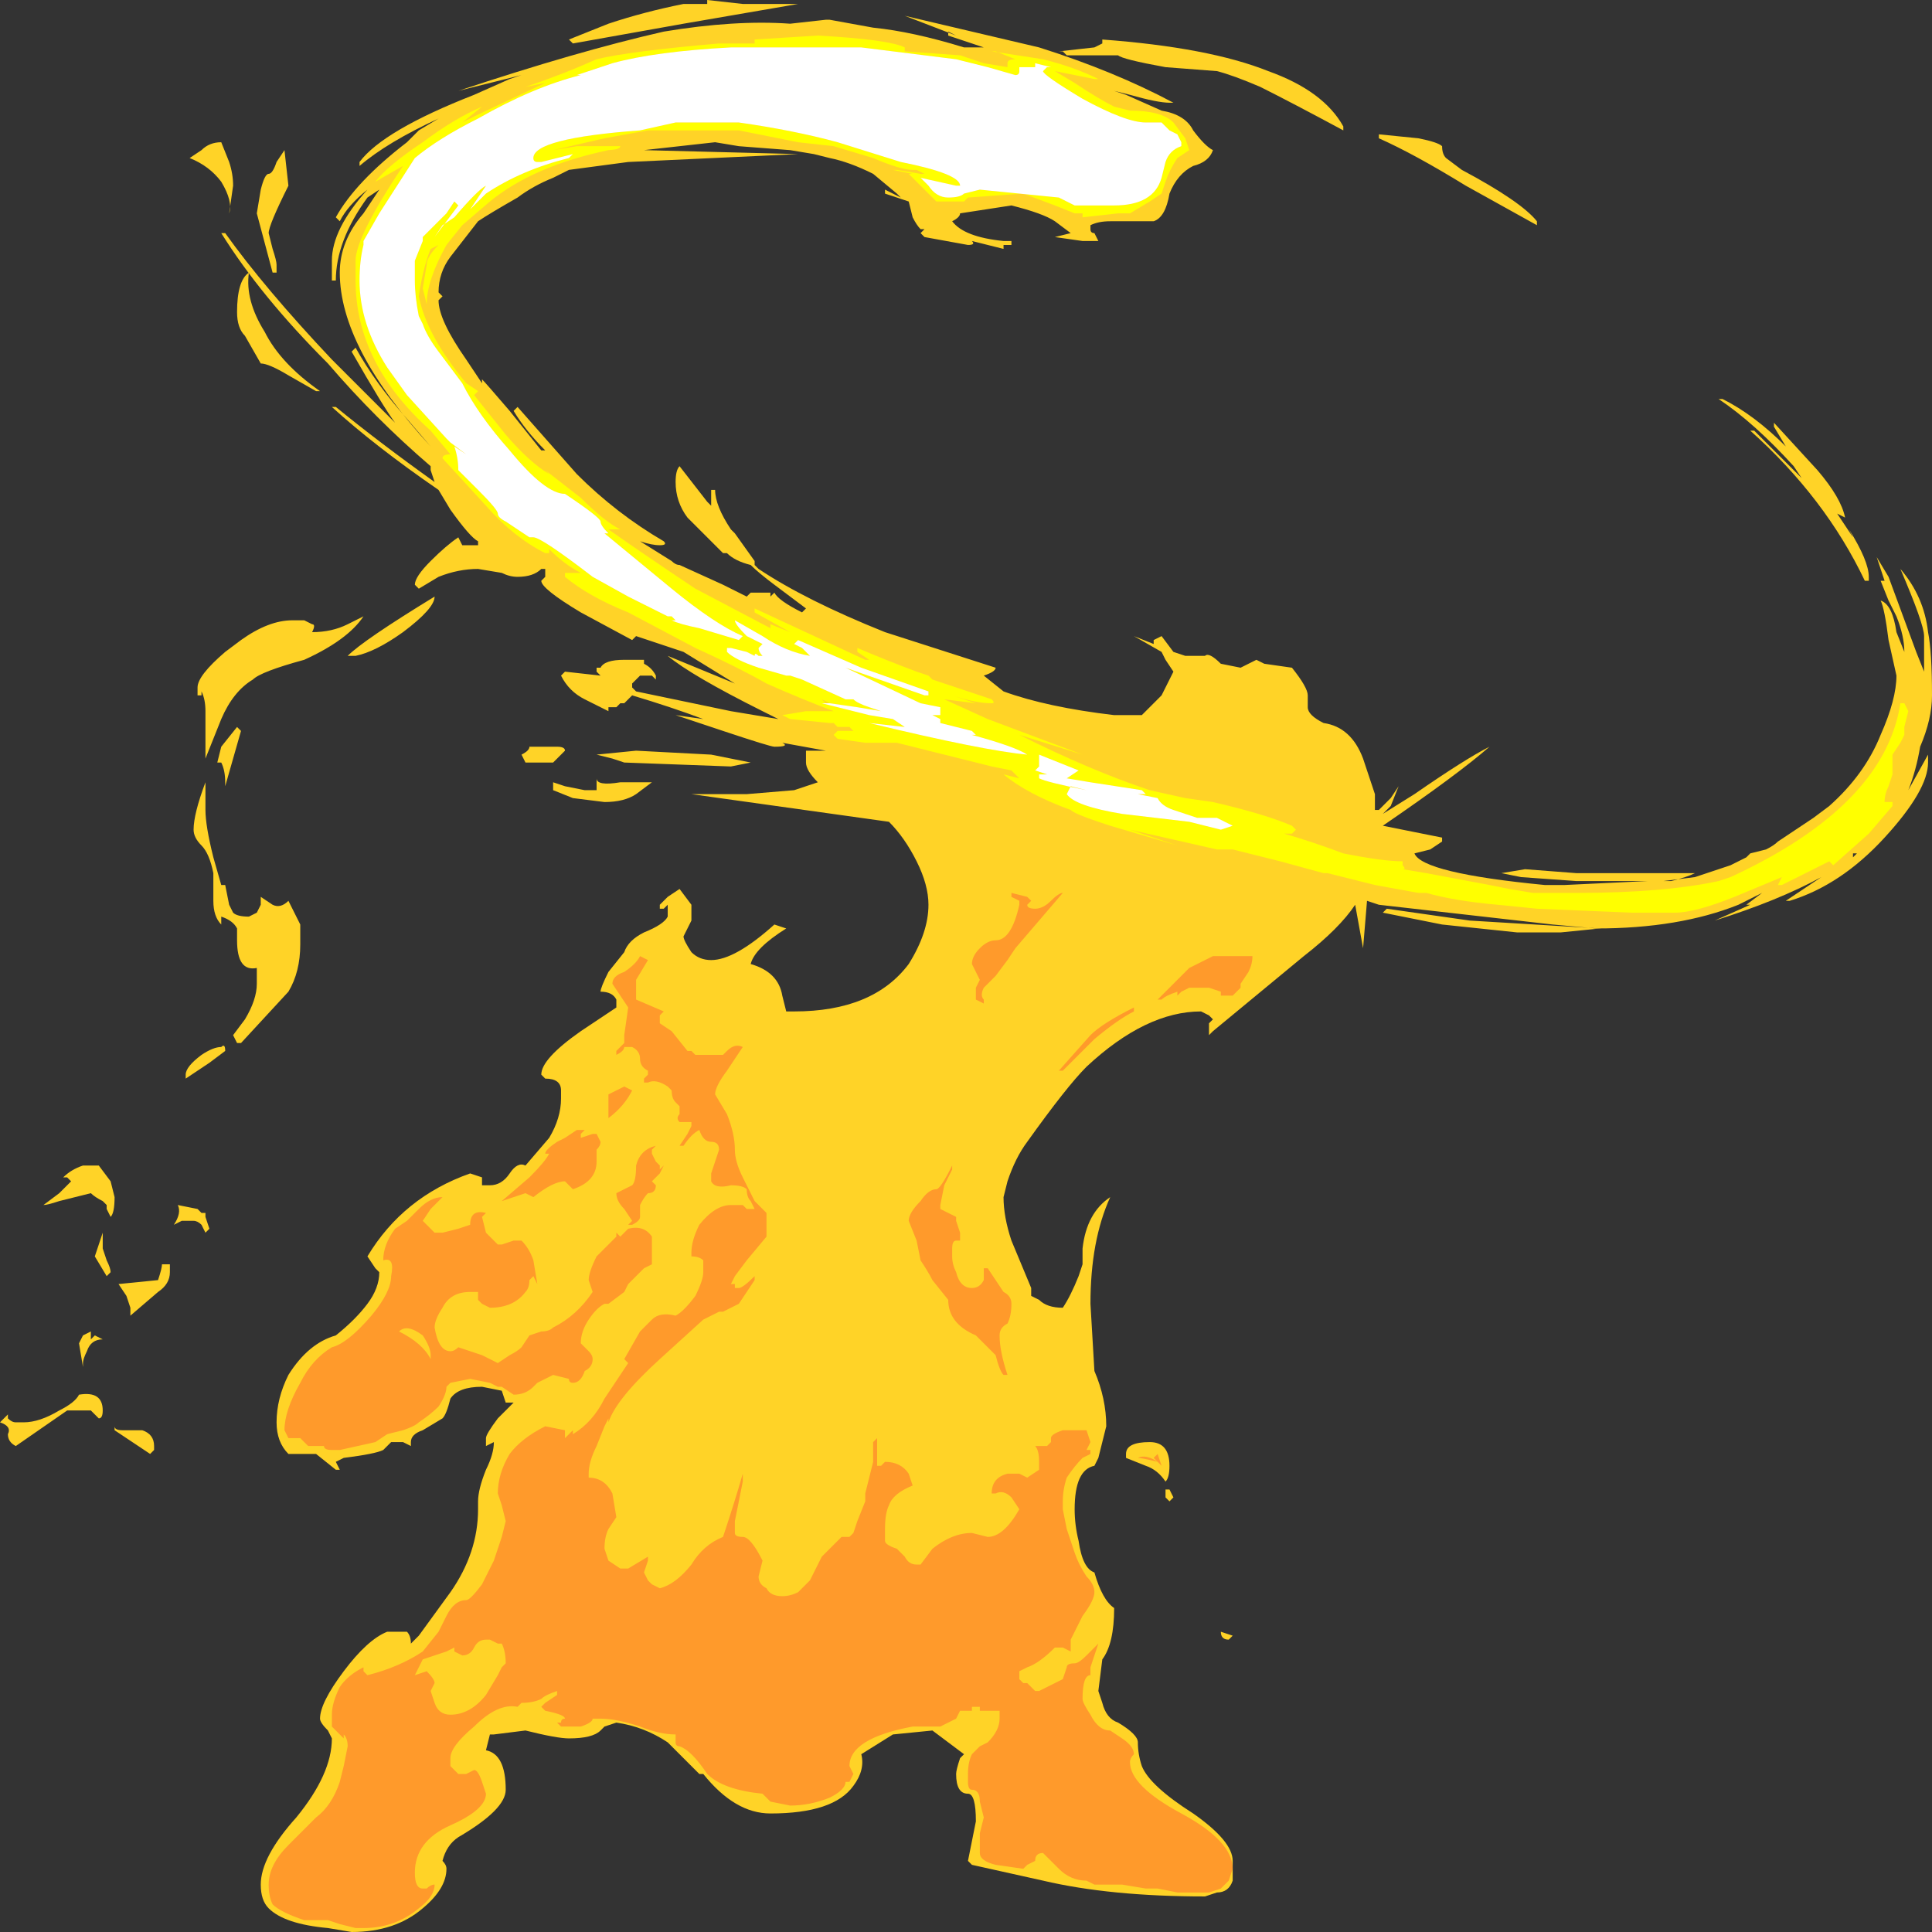 <?xml version="1.0" encoding="UTF-8" standalone="no"?>
<svg xmlns:ffdec="https://www.free-decompiler.com/flash" xmlns:xlink="http://www.w3.org/1999/xlink" ffdec:objectType="shape" height="24.45px" width="24.45px" xmlns="http://www.w3.org/2000/svg">
  <rect width="100%" height="100%" fill="#333333" stroke="none"/>
  <g transform="matrix(1.0, 0.0, 0.0, 1.0, 8.25, 24.0)">
    <path d="M14.2 -18.65 L14.75 -18.05 Q15.05 -17.7 15.1 -17.45 L15.0 -17.5 15.2 -17.2 15.15 -17.3 Q15.4 -16.9 15.4 -16.7 L15.4 -16.65 15.35 -16.65 Q14.85 -17.7 13.9 -18.55 L13.95 -18.55 14.55 -17.95 14.45 -18.1 Q13.95 -18.65 13.5 -18.95 L13.55 -18.95 Q13.95 -18.75 14.35 -18.35 L14.2 -18.6 14.2 -18.65 M15.5 -16.95 L15.65 -16.7 16.0 -15.75 16.1 -15.5 16.1 -15.95 Q16.1 -16.1 15.8 -16.8 16.1 -16.45 16.15 -16.0 16.2 -15.75 16.2 -15.2 16.2 -14.9 16.05 -14.55 16.0 -14.25 15.9 -14.0 L16.15 -14.45 16.15 -14.35 Q16.15 -14.0 15.6 -13.4 15.05 -12.8 14.4 -12.6 L14.35 -12.6 14.8 -12.9 Q14.25 -12.6 13.45 -12.35 L13.9 -12.55 13.85 -12.55 14.05 -12.7 13.75 -12.55 Q13.0 -12.25 11.95 -12.25 L11.4 -12.3 9.2 -12.55 9.05 -12.6 9.0 -12.0 8.9 -12.55 Q8.7 -12.25 8.25 -11.9 L7.1 -10.95 7.05 -10.9 Q7.05 -10.95 7.05 -11.0 L7.05 -11.05 7.1 -11.1 7.05 -11.15 6.95 -11.2 Q6.25 -11.2 5.5 -10.5 5.25 -10.25 4.75 -9.55 4.6 -9.35 4.5 -9.05 L4.45 -8.85 Q4.45 -8.6 4.55 -8.3 L4.8 -7.7 4.8 -7.6 4.9 -7.55 Q5.0 -7.45 5.2 -7.45 5.3 -7.6 5.4 -7.85 L5.45 -8.0 5.45 -8.2 Q5.5 -8.65 5.8 -8.85 5.55 -8.3 5.55 -7.5 L5.6 -6.65 Q5.75 -6.3 5.75 -5.95 L5.65 -5.55 5.6 -5.45 Q5.35 -5.4 5.35 -4.9 5.35 -4.7 5.4 -4.5 5.45 -4.15 5.6 -4.1 5.7 -3.75 5.85 -3.65 5.85 -3.2 5.7 -3.0 L5.65 -2.6 5.7 -2.45 Q5.75 -2.25 5.9 -2.2 6.15 -2.05 6.15 -1.95 6.15 -1.8 6.2 -1.65 6.3 -1.4 6.85 -1.05 7.35 -0.7 7.35 -0.45 L7.35 -0.2 Q7.3 -0.05 7.15 -0.05 L7.0 0.0 Q5.8 0.0 4.95 -0.2 L4.05 -0.4 4.0 -0.45 4.1 -0.95 Q4.1 -1.3 4.0 -1.3 3.85 -1.3 3.85 -1.55 3.85 -1.6 3.9 -1.75 L3.95 -1.8 3.55 -2.1 3.05 -2.05 2.65 -1.8 Q2.7 -1.6 2.55 -1.4 2.3 -1.05 1.5 -1.05 1.05 -1.05 0.65 -1.55 L0.6 -1.55 0.2 -1.95 Q-0.1 -2.15 -0.45 -2.2 L-0.6 -2.15 -0.65 -2.1 Q-0.75 -2.0 -1.05 -2.0 -1.2 -2.0 -1.6 -2.1 L-2.0 -2.05 -2.05 -2.05 -2.1 -1.85 Q-1.85 -1.8 -1.85 -1.35 -1.85 -1.1 -2.45 -0.75 -2.6 -0.65 -2.65 -0.45 -2.6 -0.4 -2.6 -0.35 -2.6 -0.1 -2.9 0.15 -3.25 0.45 -3.8 0.45 L-4.1 0.4 Q-4.65 0.35 -4.85 0.15 -4.95 0.05 -4.95 -0.15 -4.95 -0.5 -4.5 -1.0 -4.05 -1.55 -4.05 -2.0 L-4.1 -2.1 Q-4.2 -2.2 -4.2 -2.25 -4.2 -2.45 -3.9 -2.85 -3.6 -3.25 -3.35 -3.35 L-3.1 -3.35 Q-3.05 -3.3 -3.05 -3.2 L-2.95 -3.3 -2.55 -3.85 Q-2.2 -4.35 -2.2 -4.9 L-2.2 -5.0 Q-2.2 -5.15 -2.1 -5.4 -2.0 -5.6 -2.0 -5.75 L-2.1 -5.7 -2.1 -5.8 Q-2.1 -5.85 -1.95 -6.05 L-1.75 -6.25 -1.85 -6.25 -1.9 -6.4 -2.15 -6.45 Q-2.45 -6.45 -2.55 -6.3 -2.6 -6.1 -2.65 -6.05 L-2.9 -5.9 Q-3.05 -5.85 -3.05 -5.75 L-3.05 -5.7 -3.15 -5.75 -3.3 -5.75 -3.4 -5.65 Q-3.5 -5.6 -3.9 -5.55 L-4.0 -5.5 -3.95 -5.4 -4.0 -5.4 -4.25 -5.6 -4.6 -5.6 Q-4.75 -5.75 -4.75 -6.0 -4.75 -6.3 -4.6 -6.6 -4.35 -7.0 -4.0 -7.1 -3.75 -7.3 -3.6 -7.5 -3.45 -7.7 -3.45 -7.9 L-3.5 -7.95 -3.6 -8.1 Q-3.15 -8.85 -2.3 -9.15 L-2.15 -9.1 -2.15 -9.0 -2.05 -9.0 Q-1.9 -9.0 -1.8 -9.15 -1.7 -9.3 -1.6 -9.25 L-1.3 -9.6 Q-1.15 -9.85 -1.15 -10.1 L-1.15 -10.2 Q-1.15 -10.35 -1.35 -10.35 L-1.4 -10.4 Q-1.4 -10.6 -0.9 -10.95 L-0.45 -11.25 -0.45 -11.35 Q-0.5 -11.45 -0.65 -11.45 -0.65 -11.5 -0.55 -11.7 L-0.35 -11.95 Q-0.3 -12.1 -0.1 -12.2 0.15 -12.3 0.2 -12.4 L0.2 -12.55 0.15 -12.5 0.1 -12.5 0.1 -12.55 0.2 -12.65 0.35 -12.75 0.5 -12.55 Q0.5 -12.5 0.5 -12.35 L0.4 -12.15 Q0.4 -12.1 0.5 -11.95 0.6 -11.85 0.75 -11.85 1.05 -11.85 1.55 -12.3 L1.7 -12.25 Q1.3 -12.0 1.25 -11.8 1.6 -11.7 1.65 -11.4 L1.7 -11.2 1.8 -11.2 Q2.8 -11.2 3.25 -11.8 3.5 -12.2 3.5 -12.55 3.5 -12.8 3.35 -13.1 3.2 -13.4 3.0 -13.6 L0.5 -13.95 1.2 -13.95 1.8 -14.0 2.1 -14.1 Q1.95 -14.25 1.95 -14.35 L1.95 -14.5 2.2 -14.5 1.65 -14.6 Q1.75 -14.55 1.55 -14.55 1.5 -14.55 0.9 -14.75 L0.3 -14.95 0.65 -14.9 Q0.25 -15.05 -0.25 -15.2 L-0.35 -15.1 Q-0.3 -15.1 -0.4 -15.1 L-0.45 -15.05 -0.55 -15.05 -0.55 -15.0 -0.85 -15.15 Q-1.05 -15.25 -1.15 -15.45 L-1.1 -15.5 -0.65 -15.45 -0.7 -15.5 -0.7 -15.55 -0.65 -15.55 Q-0.6 -15.65 -0.35 -15.65 L-0.1 -15.65 -0.1 -15.6 Q0.0 -15.55 0.05 -15.45 L0.05 -15.4 0.0 -15.45 -0.15 -15.45 -0.25 -15.35 -0.25 -15.3 -0.2 -15.25 1.0 -15.0 1.6 -14.9 1.4 -15.0 Q0.5 -15.45 0.2 -15.7 L1.05 -15.35 0.4 -15.75 -0.2 -15.95 -0.25 -15.9 -0.9 -16.25 Q-1.4 -16.55 -1.4 -16.65 L-1.35 -16.7 Q-1.35 -16.75 -1.35 -16.8 L-1.4 -16.8 Q-1.5 -16.7 -1.7 -16.7 -1.8 -16.7 -1.9 -16.75 L-2.2 -16.8 Q-2.45 -16.8 -2.7 -16.7 L-2.95 -16.55 -3.0 -16.6 Q-3.0 -16.7 -2.8 -16.9 -2.6 -17.1 -2.45 -17.2 L-2.4 -17.1 -2.2 -17.1 -2.2 -17.15 Q-2.3 -17.2 -2.55 -17.55 L-2.7 -17.8 Q-3.5 -18.35 -4.05 -18.85 L-4.0 -18.85 Q-3.45 -18.4 -2.75 -17.9 L-2.8 -18.05 -2.8 -18.1 Q-3.5 -18.7 -4.1 -19.4 -4.95 -20.25 -5.45 -21.05 L-5.4 -21.05 Q-4.9 -20.35 -4.05 -19.45 L-3.25 -18.65 Q-3.4 -18.85 -3.8 -19.55 L-3.75 -19.6 Q-3.5 -19.15 -3.1 -18.7 L-2.8 -18.35 Q-3.95 -19.6 -3.95 -20.55 -3.95 -20.95 -3.65 -21.3 L-3.45 -21.6 -3.6 -21.5 Q-4.0 -20.95 -4.0 -20.45 L-4.05 -20.45 -4.05 -20.7 Q-4.05 -21.1 -3.6 -21.6 -3.85 -21.4 -3.95 -21.2 L-4.0 -21.25 Q-3.75 -21.7 -3.1 -22.2 L-2.95 -22.35 -2.7 -22.5 Q-3.35 -22.2 -3.7 -21.9 L-3.7 -21.95 Q-3.4 -22.35 -2.25 -22.8 L-1.8 -23.0 -1.65 -23.05 -2.45 -22.85 Q-0.95 -23.35 0.15 -23.6 1.05 -23.75 1.75 -23.7 L2.2 -23.75 2.25 -23.75 2.8 -23.65 Q3.3 -23.6 3.95 -23.4 L4.2 -23.4 3.75 -23.55 3.75 -23.6 3.85 -23.55 3.2 -23.8 4.9 -23.4 Q5.85 -23.1 6.6 -22.7 L6.55 -22.7 Q6.4 -22.7 6.05 -22.8 L5.85 -22.85 6.0 -22.8 6.45 -22.6 Q6.75 -22.55 6.85 -22.35 7.0 -22.15 7.1 -22.1 7.05 -21.95 6.85 -21.9 6.65 -21.8 6.55 -21.55 6.5 -21.25 6.35 -21.2 L5.8 -21.2 Q5.65 -21.2 5.55 -21.15 L5.55 -21.1 Q5.55 -21.05 5.6 -21.05 L5.65 -20.95 5.45 -20.95 5.1 -21.0 5.3 -21.05 5.1 -21.2 Q4.95 -21.3 4.55 -21.4 L3.9 -21.3 Q3.9 -21.25 3.8 -21.2 3.95 -21.0 4.45 -20.95 L4.55 -20.95 4.55 -20.9 Q4.6 -20.9 4.5 -20.9 L4.45 -20.9 4.45 -20.85 4.05 -20.95 Q4.1 -20.9 4.0 -20.9 L3.45 -21.0 3.4 -21.05 3.45 -21.1 3.4 -21.1 Q3.35 -21.15 3.3 -21.25 L3.25 -21.45 2.95 -21.55 2.95 -21.6 3.15 -21.5 3.1 -21.55 2.8 -21.8 Q2.5 -21.95 2.25 -22.0 L2.05 -22.05 1.75 -22.1 1.1 -22.15 0.8 -22.2 -0.1 -22.1 1.85 -22.05 -0.3 -21.95 -1.05 -21.85 -1.25 -21.75 Q-1.5 -21.65 -1.7 -21.5 -2.05 -21.3 -2.2 -21.2 L-2.55 -20.75 Q-2.7 -20.55 -2.7 -20.3 L-2.65 -20.25 -2.7 -20.2 Q-2.7 -19.95 -2.35 -19.45 L-2.15 -19.15 -2.15 -19.2 Q-2.1 -19.15 -1.8 -18.8 L-1.4 -18.3 -1.35 -18.3 Q-1.6 -18.55 -1.75 -18.8 L-1.7 -18.85 -0.95 -18.0 Q-0.45 -17.5 0.15 -17.15 0.2 -17.1 0.1 -17.1 0.0 -17.1 -0.15 -17.15 L0.25 -16.9 Q0.3 -16.85 0.35 -16.85 L0.9 -16.6 1.2 -16.45 1.25 -16.5 1.5 -16.5 1.5 -16.45 1.55 -16.5 Q1.6 -16.4 1.9 -16.25 L1.95 -16.3 1.55 -16.6 Q1.35 -16.75 1.25 -16.85 1.05 -16.9 0.95 -17.0 L0.9 -17.0 0.45 -17.45 Q0.3 -17.65 0.3 -17.9 0.3 -18.05 0.35 -18.1 L0.7 -17.65 0.75 -17.6 0.75 -17.8 0.8 -17.8 Q0.8 -17.6 1.0 -17.3 L1.05 -17.25 1.3 -16.9 1.3 -16.85 1.35 -16.8 Q1.95 -16.4 2.95 -16.0 L4.35 -15.55 Q4.35 -15.5 4.2 -15.45 L4.45 -15.25 Q5.0 -15.05 5.85 -14.95 L6.2 -14.95 6.45 -15.2 6.6 -15.5 6.5 -15.65 6.45 -15.75 6.1 -15.95 6.35 -15.85 6.35 -15.9 6.45 -15.95 6.6 -15.75 6.75 -15.7 7.0 -15.7 Q7.05 -15.75 7.2 -15.6 L7.45 -15.55 7.65 -15.65 7.75 -15.6 8.1 -15.55 Q8.3 -15.3 8.3 -15.2 L8.3 -15.05 Q8.3 -14.95 8.5 -14.85 8.85 -14.8 9.0 -14.4 L9.15 -13.95 9.15 -13.75 9.2 -13.75 9.35 -13.9 9.45 -14.05 9.35 -13.8 9.25 -13.7 9.65 -13.95 Q10.3 -14.4 10.6 -14.55 10.2 -14.2 9.25 -13.55 L10.0 -13.4 10.0 -13.35 9.85 -13.25 9.65 -13.2 Q9.75 -12.95 11.3 -12.8 L11.55 -12.8 12.6 -12.85 11.7 -12.85 11.0 -12.9 10.75 -12.95 11.05 -13.0 11.7 -12.95 13.2 -12.95 Q13.1 -12.9 12.9 -12.85 L12.8 -12.85 13.2 -12.9 13.65 -13.05 13.85 -13.15 13.9 -13.2 14.1 -13.25 Q14.2 -13.3 14.25 -13.35 L14.7 -13.65 14.9 -13.8 Q15.35 -14.2 15.55 -14.7 15.75 -15.15 15.75 -15.45 L15.65 -15.9 Q15.6 -16.3 15.55 -16.4 15.7 -16.35 15.75 -16.0 L15.85 -15.75 Q15.85 -15.95 15.75 -16.2 L15.65 -16.4 15.55 -16.65 15.6 -16.65 15.5 -16.95 M6.5 -23.15 Q5.95 -23.25 5.9 -23.3 L5.25 -23.3 5.2 -23.35 5.15 -23.35 5.6 -23.4 5.7 -23.45 5.7 -23.5 Q7.05 -23.4 7.8 -23.1 8.5 -22.85 8.75 -22.4 L8.75 -22.35 Q8.1 -22.7 7.7 -22.9 7.35 -23.05 7.15 -23.1 L6.5 -23.15 M10.05 -22.0 L10.25 -21.85 Q11.0 -21.45 11.2 -21.2 L11.2 -21.15 10.3 -21.65 Q9.65 -22.05 9.2 -22.25 L9.2 -22.3 9.7 -22.25 Q9.95 -22.2 10.0 -22.15 10.0 -22.05 10.05 -22.0 M1.85 -23.95 L0.4 -23.7 -1.0 -23.45 -1.05 -23.5 -0.55 -23.7 Q-0.1 -23.85 0.4 -23.95 L0.7 -23.95 0.7 -24.0 1.15 -23.95 1.85 -23.95 M2.25 -23.7 L2.25 -23.7 M5.55 -22.95 L5.55 -22.95 M1.25 -14.35 L1.0 -14.3 -0.35 -14.35 -0.5 -14.4 -0.7 -14.45 -0.2 -14.5 0.75 -14.45 1.25 -14.35 M9.3 -12.5 L10.35 -12.35 12.0 -12.25 11.5 -12.2 10.95 -12.2 10.0 -12.3 9.25 -12.45 9.3 -12.5 M5.45 -6.8 L5.45 -6.8 M6.0 -5.55 L6.0 -5.6 Q6.0 -5.75 6.3 -5.75 6.55 -5.75 6.55 -5.45 6.55 -5.3 6.5 -5.25 6.4 -5.4 6.25 -5.45 L6.0 -5.55 M6.55 -5.0 L6.5 -5.05 6.5 -5.15 6.55 -5.15 6.6 -5.05 6.55 -5.0 M7.3 -3.25 Q7.2 -3.25 7.2 -3.35 L7.35 -3.3 7.3 -3.25 M15.2 -13.2 L15.2 -13.15 15.25 -13.2 15.2 -13.2 M-5.45 -22.2 L-5.35 -21.95 Q-5.3 -21.8 -5.3 -21.65 L-5.35 -21.3 Q-5.3 -21.45 -5.45 -21.7 -5.6 -21.9 -5.85 -22.0 L-5.7 -22.1 Q-5.6 -22.2 -5.45 -22.2 M-4.85 -21.8 Q-4.8 -21.8 -4.75 -21.95 L-4.65 -22.1 -4.6 -21.65 Q-4.85 -21.15 -4.85 -21.05 L-4.8 -20.85 Q-4.75 -20.7 -4.75 -20.65 L-4.75 -20.55 -4.8 -20.55 -5.0 -21.3 -4.95 -21.6 Q-4.9 -21.8 -4.85 -21.8 M-5.25 -20.05 Q-5.25 -20.45 -5.1 -20.55 -5.15 -20.2 -4.9 -19.8 -4.7 -19.4 -4.2 -19.05 L-4.25 -19.05 -4.6 -19.25 Q-4.85 -19.4 -4.95 -19.4 L-5.15 -19.75 Q-5.25 -19.85 -5.25 -20.05 M-3.65 -16.2 Q-3.85 -15.9 -4.4 -15.65 -4.95 -15.5 -5.05 -15.4 -5.3 -15.25 -5.45 -14.9 L-5.65 -14.4 Q-5.65 -14.6 -5.65 -15.0 -5.65 -15.15 -5.7 -15.25 L-5.7 -15.2 -5.75 -15.2 -5.75 -15.3 Q-5.75 -15.45 -5.4 -15.75 L-5.2 -15.9 Q-4.85 -16.15 -4.55 -16.15 L-4.4 -16.15 -4.3 -16.1 Q-4.25 -16.1 -4.3 -16.0 -4.05 -16.0 -3.85 -16.1 L-3.65 -16.2 M-5.25 -14.8 L-5.2 -14.75 -5.4 -14.05 -5.4 -14.1 Q-5.4 -14.25 -5.45 -14.35 L-5.5 -14.35 -5.45 -14.55 -5.25 -14.8 M-3.8 -15.7 L-3.85 -15.7 Q-3.65 -15.9 -2.75 -16.45 -2.75 -16.3 -3.15 -16.0 -3.5 -15.75 -3.75 -15.7 L-3.8 -15.7 M-1.55 -14.55 L-1.2 -14.55 Q-1.1 -14.55 -1.1 -14.5 L-1.25 -14.35 -1.6 -14.35 -1.65 -14.45 Q-1.55 -14.5 -1.55 -14.55 M-0.2 -13.95 Q-0.35 -13.85 -0.6 -13.85 L-1.0 -13.9 -1.25 -14.0 -1.25 -14.1 -1.1 -14.05 -0.85 -14.0 -0.7 -14.0 -0.7 -14.15 Q-0.7 -14.05 -0.4 -14.1 L0.0 -14.1 -0.2 -13.95 M-5.65 -13.9 L-5.65 -13.75 Q-5.65 -13.55 -5.55 -13.15 L-5.45 -12.8 -5.4 -12.8 -5.35 -12.55 -5.3 -12.45 Q-5.25 -12.4 -5.1 -12.4 L-5.0 -12.45 -4.95 -12.55 -4.95 -12.65 Q-4.95 -12.7 -4.95 -12.65 L-4.8 -12.55 Q-4.7 -12.5 -4.6 -12.6 L-4.45 -12.3 -4.45 -12.05 Q-4.45 -11.7 -4.6 -11.45 L-5.2 -10.8 -5.25 -10.8 -5.3 -10.9 -5.15 -11.1 Q-5.0 -11.35 -5.0 -11.55 L-5.0 -11.75 Q-5.25 -11.7 -5.25 -12.1 L-5.25 -12.25 Q-5.3 -12.35 -5.45 -12.4 L-5.45 -12.3 Q-5.55 -12.4 -5.55 -12.6 L-5.55 -12.95 Q-5.6 -13.2 -5.7 -13.3 -5.8 -13.4 -5.8 -13.5 -5.8 -13.7 -5.65 -14.1 L-5.65 -13.9 M-5.45 -10.75 Q-5.4 -10.8 -5.4 -10.7 L-5.6 -10.55 -5.9 -10.35 -5.9 -10.4 Q-5.9 -10.5 -5.7 -10.65 -5.55 -10.75 -5.45 -10.75 M-5.7 -8.65 L-5.65 -8.65 -5.65 -8.6 -5.6 -8.45 -5.65 -8.4 -5.7 -8.5 Q-5.75 -8.55 -5.8 -8.55 L-5.95 -8.55 -6.05 -8.5 Q-5.95 -8.65 -6.0 -8.75 L-5.75 -8.7 -5.7 -8.65 M-6.85 -9.05 L-6.8 -8.85 Q-6.8 -8.65 -6.85 -8.6 L-6.9 -8.7 -6.9 -8.75 -6.95 -8.8 Q-7.05 -8.85 -7.1 -8.9 L-7.5 -8.8 Q-7.65 -8.75 -7.7 -8.75 L-7.5 -8.9 Q-7.35 -9.05 -7.3 -9.1 L-7.35 -9.05 -7.4 -9.1 -7.45 -9.1 Q-7.35 -9.2 -7.2 -9.25 L-7.0 -9.25 -6.85 -9.05 M-6.1 -8.0 L-6.1 -7.9 Q-6.1 -7.75 -6.25 -7.65 L-6.6 -7.35 -6.6 -7.45 -6.65 -7.6 -6.75 -7.75 -6.25 -7.8 Q-6.2 -7.95 -6.2 -8.0 L-6.1 -8.0 M-6.95 -8.4 L-6.95 -8.2 -6.9 -8.05 Q-6.85 -7.95 -6.85 -7.9 L-6.9 -7.85 -7.05 -8.1 -6.95 -8.4 M-7.1 -7.15 L-7.1 -7.05 -7.05 -7.1 -6.95 -7.05 Q-7.1 -7.05 -7.15 -6.9 -7.2 -6.8 -7.2 -6.75 L-7.2 -6.7 -7.25 -7.0 -7.2 -7.1 -7.1 -7.15 M-7.0 -6.05 L-7.1 -6.15 -7.4 -6.15 -8.05 -5.7 Q-8.15 -5.75 -8.15 -5.85 -8.1 -5.95 -8.25 -6.0 L-8.15 -6.1 -8.15 -6.05 Q-8.1 -6.0 -8.05 -6.0 L-7.95 -6.0 Q-7.75 -6.0 -7.5 -6.15 -7.3 -6.25 -7.25 -6.35 -6.95 -6.4 -6.95 -6.15 -6.95 -6.05 -7.0 -6.05 M-6.8 -5.95 Q-6.8 -5.9 -6.7 -5.9 L-6.45 -5.9 Q-6.3 -5.85 -6.3 -5.7 L-6.3 -5.65 -6.35 -5.6 -6.8 -5.9 -6.8 -5.95" fill="#ffd327" fill-rule="evenodd" stroke="none"/>
    <path d="M6.8 -11.75 Q7.0 -11.85 7.1 -11.9 L7.6 -11.9 Q7.6 -11.8 7.55 -11.7 L7.45 -11.55 7.45 -11.5 7.35 -11.4 7.2 -11.4 7.2 -11.45 7.05 -11.5 6.8 -11.5 6.7 -11.45 6.65 -11.4 6.65 -11.45 Q6.5 -11.4 6.45 -11.35 L6.4 -11.35 6.8 -11.75 M6.1 -11.2 Q5.9 -11.1 5.6 -10.85 L5.2 -10.45 5.15 -10.45 5.55 -10.9 Q5.7 -11.05 6.1 -11.25 L6.1 -11.2 M4.55 -12.65 L4.55 -12.7 4.75 -12.65 4.8 -12.6 4.75 -12.55 Q4.75 -12.5 4.85 -12.5 4.95 -12.5 5.05 -12.6 5.15 -12.7 5.2 -12.7 L4.6 -12.0 4.5 -11.85 4.35 -11.65 4.2 -11.5 Q4.15 -11.4 4.2 -11.35 L4.2 -11.3 4.1 -11.35 4.1 -11.5 4.15 -11.6 4.05 -11.8 Q4.05 -11.9 4.15 -12.0 4.25 -12.1 4.35 -12.1 4.55 -12.1 4.65 -12.55 L4.65 -12.6 4.55 -12.65 M0.1 -11.15 L0.1 -11.05 0.25 -10.95 0.45 -10.7 0.5 -10.7 0.55 -10.65 0.9 -10.65 0.95 -10.7 Q1.05 -10.8 1.15 -10.75 L0.95 -10.45 Q0.8 -10.25 0.8 -10.15 L0.95 -9.9 Q1.05 -9.65 1.05 -9.45 1.05 -9.3 1.15 -9.1 L1.3 -8.8 1.45 -8.65 1.45 -8.35 1.2 -8.05 1.05 -7.85 1.0 -7.75 1.05 -7.75 1.05 -7.7 1.1 -7.7 Q1.15 -7.7 1.3 -7.85 L1.3 -7.8 1.1 -7.5 0.9 -7.4 0.85 -7.4 0.65 -7.3 0.1 -6.8 Q-0.45 -6.3 -0.55 -6.0 L-0.55 -6.05 -0.6 -5.95 -0.7 -5.7 Q-0.8 -5.5 -0.8 -5.35 L-0.8 -5.3 Q-0.6 -5.3 -0.5 -5.1 L-0.45 -4.8 -0.55 -4.65 Q-0.6 -4.55 -0.6 -4.4 L-0.55 -4.25 -0.4 -4.15 -0.3 -4.15 -0.05 -4.3 -0.05 -4.25 -0.1 -4.1 -0.05 -4.0 0.0 -3.95 0.1 -3.9 Q0.3 -3.95 0.5 -4.2 0.65 -4.45 0.9 -4.55 1.05 -5.0 1.15 -5.35 L1.15 -5.25 1.05 -4.75 1.05 -4.6 Q1.05 -4.55 1.15 -4.55 1.25 -4.55 1.4 -4.25 L1.35 -4.05 Q1.35 -3.95 1.45 -3.9 1.5 -3.8 1.65 -3.8 1.75 -3.8 1.85 -3.85 L2.0 -4.0 2.15 -4.3 2.4 -4.55 2.5 -4.55 2.55 -4.6 2.6 -4.75 2.7 -5.0 2.7 -5.1 2.8 -5.5 2.8 -5.75 2.85 -5.8 2.85 -5.45 2.9 -5.45 2.95 -5.5 Q3.15 -5.5 3.25 -5.35 L3.3 -5.2 Q3.05 -5.1 3.0 -4.95 2.95 -4.85 2.95 -4.65 L2.95 -4.5 Q2.95 -4.45 3.1 -4.4 L3.2 -4.3 Q3.25 -4.2 3.35 -4.2 L3.4 -4.2 3.55 -4.4 Q3.8 -4.6 4.05 -4.6 L4.25 -4.55 Q4.45 -4.55 4.65 -4.9 L4.55 -5.05 Q4.45 -5.15 4.35 -5.1 L4.3 -5.1 Q4.3 -5.3 4.5 -5.35 L4.65 -5.35 4.75 -5.3 4.9 -5.4 4.9 -5.5 Q4.9 -5.65 4.85 -5.7 L5.0 -5.7 5.05 -5.75 5.05 -5.8 Q5.05 -5.85 5.2 -5.9 L5.5 -5.9 5.55 -5.75 5.5 -5.65 5.55 -5.65 5.55 -5.6 5.45 -5.55 Q5.35 -5.45 5.25 -5.3 5.2 -5.15 5.2 -5.0 L5.2 -4.9 5.25 -4.65 Q5.3 -4.5 5.35 -4.35 5.4 -4.2 5.5 -4.05 5.6 -3.95 5.6 -3.85 5.6 -3.75 5.45 -3.55 L5.3 -3.25 5.3 -3.1 5.2 -3.15 5.1 -3.15 Q4.9 -2.95 4.75 -2.9 L4.65 -2.85 4.65 -2.75 4.7 -2.7 4.75 -2.7 4.85 -2.6 4.9 -2.6 5.2 -2.75 5.25 -2.9 Q5.25 -2.95 5.35 -2.95 5.4 -2.95 5.5 -3.05 L5.65 -3.2 Q5.6 -3.05 5.55 -2.9 L5.55 -2.8 Q5.45 -2.8 5.45 -2.5 5.45 -2.45 5.55 -2.3 5.65 -2.1 5.8 -2.1 L5.95 -2.0 Q6.1 -1.9 6.1 -1.8 6.05 -1.75 6.05 -1.7 6.05 -1.4 6.7 -1.05 7.35 -0.7 7.35 -0.35 L7.3 -0.2 7.2 -0.1 7.05 -0.05 6.65 -0.05 6.4 -0.1 6.25 -0.1 5.95 -0.15 5.6 -0.15 5.5 -0.2 Q5.3 -0.2 5.15 -0.35 L4.95 -0.55 Q4.85 -0.55 4.85 -0.45 L4.75 -0.4 4.7 -0.35 4.35 -0.4 Q4.15 -0.45 4.15 -0.55 L4.15 -0.8 4.2 -1.0 4.15 -1.2 Q4.15 -1.35 4.05 -1.35 4.0 -1.35 4.0 -1.45 L4.0 -1.55 Q4.0 -1.7 4.05 -1.8 L4.15 -1.9 4.25 -1.95 Q4.4 -2.1 4.4 -2.25 L4.4 -2.35 4.15 -2.35 4.15 -2.4 4.05 -2.4 4.05 -2.35 3.9 -2.35 3.85 -2.25 Q3.75 -2.2 3.65 -2.15 L3.3 -2.15 Q2.5 -2.0 2.5 -1.65 L2.55 -1.55 2.5 -1.45 2.45 -1.45 Q2.45 -1.35 2.25 -1.25 2.0 -1.15 1.75 -1.15 L1.5 -1.2 1.4 -1.3 Q0.9 -1.35 0.7 -1.55 0.5 -1.85 0.35 -1.9 0.3 -1.9 0.3 -1.95 L0.3 -2.05 Q0.1 -2.05 -0.15 -2.15 -0.45 -2.25 -0.65 -2.25 L-0.75 -2.25 Q-0.75 -2.2 -0.9 -2.15 L-1.15 -2.15 -1.2 -2.2 -1.15 -2.2 Q-1.15 -2.25 -1.1 -2.25 -1.1 -2.3 -1.35 -2.35 L-1.4 -2.4 -1.35 -2.45 -1.2 -2.55 -1.2 -2.6 Q-1.35 -2.55 -1.4 -2.5 -1.5 -2.45 -1.65 -2.45 L-1.7 -2.4 Q-1.95 -2.45 -2.25 -2.15 -2.55 -1.9 -2.55 -1.75 L-2.55 -1.65 -2.45 -1.55 -2.35 -1.55 -2.25 -1.6 Q-2.2 -1.6 -2.15 -1.45 L-2.1 -1.3 Q-2.1 -1.1 -2.55 -0.9 -3.0 -0.7 -3.0 -0.3 -3.0 -0.1 -2.9 -0.1 L-2.85 -0.1 Q-2.8 -0.15 -2.75 -0.15 L-2.75 -0.15 Q-2.75 0.0 -2.95 0.15 -3.25 0.4 -3.65 0.4 L-3.75 0.4 -3.95 0.35 -4.1 0.3 -4.4 0.3 Q-4.7 0.2 -4.8 0.1 -4.85 0.0 -4.85 -0.15 -4.85 -0.4 -4.6 -0.65 L-4.25 -1.0 Q-4.05 -1.15 -3.95 -1.45 L-3.9 -1.65 -3.85 -1.9 Q-3.85 -2.0 -3.9 -2.05 L-3.9 -2.0 -4.05 -2.15 -4.05 -2.3 Q-4.05 -2.45 -3.95 -2.65 -3.85 -2.8 -3.65 -2.9 L-3.65 -2.9 -3.65 -2.85 -3.6 -2.8 Q-3.2 -2.9 -2.9 -3.1 L-2.7 -3.35 -2.6 -3.55 Q-2.5 -3.75 -2.35 -3.75 -2.3 -3.75 -2.15 -3.95 L-2.0 -4.25 -1.9 -4.55 -1.85 -4.75 -1.9 -4.95 -1.95 -5.1 Q-1.95 -5.35 -1.8 -5.6 -1.65 -5.8 -1.35 -5.95 L-1.1 -5.9 -1.1 -5.8 -1.0 -5.9 -1.0 -5.85 Q-0.75 -6.0 -0.6 -6.3 L-0.3 -6.75 -0.35 -6.8 -0.15 -7.15 0.0 -7.3 Q0.1 -7.4 0.3 -7.35 0.4 -7.4 0.55 -7.6 0.65 -7.8 0.65 -7.9 L0.65 -8.05 Q0.6 -8.1 0.5 -8.1 L0.5 -8.15 Q0.5 -8.3 0.6 -8.5 0.8 -8.75 1.0 -8.75 L1.15 -8.75 1.2 -8.7 1.3 -8.7 1.25 -8.8 Q1.2 -8.85 1.2 -8.95 1.15 -9.0 1.0 -9.0 0.8 -8.95 0.75 -9.05 0.75 -9.1 0.75 -9.15 L0.85 -9.45 Q0.85 -9.55 0.75 -9.55 0.65 -9.55 0.6 -9.7 L0.6 -9.7 Q0.5 -9.65 0.4 -9.5 L0.35 -9.5 0.45 -9.65 0.5 -9.75 0.5 -9.8 0.35 -9.8 Q0.3 -9.85 0.35 -9.9 L0.35 -10.0 0.3 -10.05 Q0.25 -10.1 0.25 -10.2 L0.2 -10.25 Q0.05 -10.35 -0.05 -10.3 L-0.1 -10.3 -0.1 -10.35 -0.05 -10.4 -0.05 -10.45 Q-0.15 -10.5 -0.15 -10.6 -0.15 -10.7 -0.25 -10.75 L-0.35 -10.75 Q-0.35 -10.7 -0.45 -10.65 L-0.45 -10.7 -0.35 -10.8 -0.35 -10.9 -0.3 -11.25 -0.5 -11.55 Q-0.5 -11.65 -0.35 -11.7 -0.2 -11.8 -0.15 -11.9 L-0.05 -11.85 -0.2 -11.6 -0.2 -11.35 0.15 -11.2 0.1 -11.15 M0.0 -9.4 L0.05 -9.3 0.1 -9.25 0.1 -9.2 0.15 -9.25 0.1 -9.15 0.0 -9.05 0.05 -9.0 Q0.05 -8.9 -0.05 -8.9 -0.1 -8.85 -0.15 -8.75 L-0.15 -8.6 Q-0.15 -8.55 -0.25 -8.5 L-0.3 -8.5 -0.25 -8.55 -0.35 -8.7 Q-0.45 -8.8 -0.45 -8.9 L-0.25 -9.0 Q-0.2 -9.05 -0.2 -9.25 -0.15 -9.45 0.05 -9.5 L0.0 -9.45 0.0 -9.4 M0.0 -8.0 L-0.1 -7.95 -0.3 -7.75 -0.35 -7.65 -0.55 -7.5 -0.6 -7.5 Q-0.7 -7.45 -0.8 -7.3 -0.9 -7.15 -0.9 -7.0 L-0.8 -6.9 Q-0.75 -6.85 -0.75 -6.8 -0.75 -6.7 -0.85 -6.65 -0.9 -6.5 -1.0 -6.5 -1.05 -6.5 -1.05 -6.55 L-1.25 -6.6 -1.45 -6.5 -1.5 -6.45 Q-1.6 -6.35 -1.75 -6.35 L-1.9 -6.45 -1.95 -6.45 -2.05 -6.5 -2.3 -6.55 -2.55 -6.5 -2.6 -6.45 Q-2.6 -6.35 -2.7 -6.2 -2.8 -6.1 -2.95 -6.0 -3.0 -5.95 -3.15 -5.9 L-3.35 -5.85 -3.5 -5.75 -3.95 -5.65 -4.05 -5.65 Q-4.15 -5.65 -4.15 -5.7 L-4.35 -5.7 -4.45 -5.8 -4.6 -5.8 -4.65 -5.9 Q-4.65 -6.15 -4.45 -6.5 -4.3 -6.8 -4.05 -6.95 -3.85 -7.0 -3.55 -7.35 -3.3 -7.65 -3.3 -7.85 -3.25 -8.1 -3.4 -8.05 -3.4 -8.25 -3.25 -8.45 L-3.1 -8.55 -2.95 -8.7 Q-2.8 -8.85 -2.65 -8.85 L-2.8 -8.7 -2.9 -8.55 -2.75 -8.4 -2.65 -8.4 -2.45 -8.45 -2.3 -8.5 Q-2.3 -8.7 -2.1 -8.65 L-2.15 -8.6 -2.1 -8.4 -1.95 -8.25 -1.9 -8.25 -1.75 -8.3 -1.65 -8.3 Q-1.55 -8.2 -1.5 -8.05 L-1.45 -7.75 -1.5 -7.85 -1.55 -7.8 Q-1.55 -7.7 -1.6 -7.65 -1.75 -7.45 -2.05 -7.45 L-2.15 -7.5 -2.2 -7.55 -2.2 -7.65 -2.3 -7.65 Q-2.55 -7.65 -2.65 -7.45 -2.75 -7.3 -2.75 -7.2 -2.7 -6.9 -2.55 -6.9 -2.5 -6.9 -2.45 -6.95 L-2.15 -6.85 -1.95 -6.75 -1.8 -6.85 Q-1.7 -6.9 -1.65 -6.95 L-1.55 -7.1 -1.4 -7.15 Q-1.3 -7.15 -1.25 -7.2 -0.95 -7.35 -0.75 -7.65 L-0.8 -7.8 Q-0.8 -7.9 -0.7 -8.1 L-0.45 -8.35 -0.45 -8.4 -0.4 -8.35 -0.3 -8.45 Q-0.1 -8.5 0.0 -8.35 L0.0 -8.0 M3.8 -9.25 L3.8 -9.2 3.7 -9.0 3.65 -8.75 3.65 -8.7 3.85 -8.6 3.85 -8.55 3.9 -8.4 3.9 -8.3 3.85 -8.3 Q3.8 -8.3 3.8 -8.2 L3.8 -8.1 Q3.8 -8.0 3.85 -7.9 3.9 -7.7 4.05 -7.7 4.15 -7.7 4.2 -7.8 L4.2 -7.95 4.25 -7.95 4.45 -7.65 Q4.55 -7.6 4.55 -7.5 4.55 -7.35 4.5 -7.25 4.4 -7.2 4.4 -7.1 4.4 -6.9 4.5 -6.6 L4.45 -6.6 Q4.4 -6.65 4.35 -6.85 L4.1 -7.1 Q3.75 -7.25 3.75 -7.55 L3.55 -7.8 Q3.5 -7.9 3.4 -8.05 L3.35 -8.3 3.25 -8.55 Q3.25 -8.65 3.4 -8.8 3.5 -8.95 3.6 -8.95 3.65 -8.95 3.8 -9.25 M6.4 -5.6 L6.45 -5.45 6.4 -5.5 Q6.2 -5.55 6.15 -5.55 6.25 -5.6 6.4 -5.5 L6.35 -5.55 6.4 -5.6 M-3.2 -7.15 Q-2.9 -7.0 -2.8 -6.8 L-2.8 -6.85 Q-2.8 -6.95 -2.9 -7.1 -3.1 -7.25 -3.2 -7.15 M-0.25 -10.2 Q-0.35 -10.0 -0.55 -9.85 L-0.55 -10.15 -0.35 -10.25 -0.25 -10.2 M-0.9 -9.65 L-0.9 -9.6 -0.75 -9.65 -0.7 -9.65 -0.65 -9.55 Q-0.65 -9.5 -0.7 -9.45 L-0.7 -9.3 Q-0.7 -9.05 -1.0 -8.95 L-1.1 -9.05 Q-1.25 -9.05 -1.5 -8.85 L-1.6 -8.9 -1.9 -8.8 -1.55 -9.1 Q-1.35 -9.3 -1.3 -9.4 L-1.35 -9.4 Q-1.35 -9.45 -1.2 -9.55 L-1.1 -9.6 -0.95 -9.7 -0.85 -9.7 -0.9 -9.65 M-3.0 -2.8 L-2.85 -2.85 Q-2.75 -2.75 -2.75 -2.7 L-2.8 -2.6 -2.75 -2.45 Q-2.7 -2.3 -2.55 -2.3 -2.3 -2.3 -2.1 -2.55 L-1.95 -2.8 -1.9 -2.9 -1.85 -2.95 Q-1.85 -3.1 -1.9 -3.2 L-1.95 -3.2 -2.05 -3.25 -2.1 -3.25 Q-2.2 -3.25 -2.25 -3.15 -2.3 -3.05 -2.4 -3.05 L-2.5 -3.1 -2.5 -3.15 -2.6 -3.1 -2.9 -3.0 -3.0 -2.8" fill="#ff9a2b" fill-rule="evenodd" stroke="none"/>
    <path d="M15.85 -15.1 L15.9 -15.0 15.85 -14.8 15.85 -14.7 15.8 -14.6 15.7 -14.45 15.7 -14.2 15.65 -14.05 Q15.6 -13.95 15.6 -13.85 L15.7 -13.85 Q15.7 -13.9 15.7 -13.8 L15.4 -13.45 14.95 -13.05 14.9 -13.1 14.3 -12.8 14.25 -12.8 14.3 -12.9 13.7 -12.65 Q13.2 -12.45 12.95 -12.45 L12.4 -12.45 11.2 -12.5 10.7 -12.55 Q10.15 -12.6 9.8 -12.7 L9.7 -12.7 9.15 -12.8 8.55 -12.95 8.5 -12.95 7.95 -13.1 7.35 -13.25 7.15 -13.25 6.05 -13.5 6.65 -13.3 5.8 -13.55 5.65 -13.6 Q5.35 -13.7 5.3 -13.75 4.75 -13.95 4.45 -14.2 L4.65 -14.15 4.55 -14.25 4.3 -14.3 3.1 -14.6 2.7 -14.6 2.35 -14.65 2.3 -14.7 2.35 -14.75 2.55 -14.75 2.5 -14.8 2.35 -14.8 2.3 -14.85 2.25 -14.85 1.75 -14.9 1.65 -14.95 1.95 -15.0 2.3 -15.0 Q1.9 -15.15 1.45 -15.35 1.1 -15.55 0.55 -15.8 L-0.3 -16.25 Q-0.8 -16.45 -1.1 -16.7 L-1.1 -16.75 -0.9 -16.75 Q-1.1 -16.85 -1.3 -17.05 L-1.3 -17.0 -1.35 -17.0 Q-1.75 -17.2 -2.1 -17.6 L-2.65 -18.2 Q-2.65 -18.25 -2.55 -18.25 L-2.8 -18.55 Q-3.75 -19.4 -3.75 -20.45 L-3.75 -20.7 Q-3.75 -21.0 -3.15 -21.9 L-3.5 -21.7 Q-3.35 -21.9 -2.9 -22.2 -2.5 -22.5 -2.15 -22.65 L-2.4 -22.45 -2.2 -22.55 -1.35 -22.95 -1.6 -22.9 Q-1.15 -23.05 -0.7 -23.25 -0.3 -23.35 0.85 -23.45 L1.3 -23.45 1.3 -23.5 2.1 -23.55 Q3.0 -23.5 3.2 -23.4 L3.2 -23.35 3.9 -23.3 4.2 -23.2 4.5 -23.15 4.5 -23.2 Q4.5 -23.25 4.6 -23.25 L4.35 -23.35 4.3 -23.35 4.95 -23.25 Q5.35 -23.15 5.65 -23.0 L5.6 -23.0 5.1 -23.1 5.35 -22.95 Q5.65 -22.75 5.85 -22.65 L6.05 -22.6 Q6.45 -22.6 6.6 -22.45 L6.75 -22.25 6.8 -22.1 6.65 -22.0 Q6.55 -21.85 6.5 -21.7 L6.45 -21.55 6.3 -21.45 6.05 -21.3 5.9 -21.3 5.45 -21.25 5.45 -21.3 5.35 -21.3 5.1 -21.4 4.7 -21.55 4.0 -21.5 3.95 -21.45 3.6 -21.45 3.25 -21.8 3.3 -21.8 3.05 -21.85 3.1 -21.85 3.4 -21.8 3.45 -21.8 3.35 -21.85 3.3 -21.85 Q3.15 -21.85 2.8 -22.0 L2.3 -22.15 1.85 -22.2 1.1 -22.35 -0.05 -22.35 -0.6 -22.25 -1.25 -22.1 -0.95 -22.15 -0.4 -22.15 Q-0.4 -22.1 -0.6 -22.1 L-0.55 -22.1 Q-1.5 -21.9 -2.05 -21.45 L-2.4 -21.15 -2.6 -20.9 Q-2.85 -20.45 -2.85 -20.15 L-2.9 -20.35 -2.85 -20.65 Q-2.85 -20.75 -2.7 -20.9 L-2.8 -20.85 Q-2.9 -20.6 -2.95 -20.25 -2.85 -19.75 -2.35 -19.15 L-2.2 -19.05 -2.25 -19.0 -1.85 -18.5 Q-1.55 -18.15 -1.3 -18.0 L-1.35 -18.05 -0.9 -17.7 Q-0.6 -17.4 -0.4 -17.3 L-0.55 -17.3 Q-0.05 -16.95 0.55 -16.55 L1.5 -16.05 1.5 -16.1 1.75 -16.0 1.3 -16.25 1.3 -16.3 2.7 -15.65 2.75 -15.65 2.6 -15.75 2.6 -15.8 Q2.95 -15.65 3.35 -15.5 L3.5 -15.45 3.55 -15.4 4.3 -15.15 Q4.35 -15.1 4.3 -15.1 4.1 -15.1 3.8 -15.2 L4.1 -15.1 3.7 -15.15 4.25 -14.9 5.45 -14.45 4.65 -14.7 Q5.55 -14.25 6.3 -14.0 L6.75 -13.9 7.1 -13.85 Q7.75 -13.7 8.1 -13.55 L8.15 -13.5 8.1 -13.45 8.0 -13.45 Q8.35 -13.35 8.75 -13.2 9.25 -13.1 9.5 -13.1 L9.5 -13.05 Q9.55 -13.0 9.5 -13.0 L9.8 -12.95 10.6 -12.8 10.85 -12.75 11.15 -12.7 11.7 -12.7 Q12.8 -12.7 13.5 -12.85 L13.65 -12.9 Q15.6 -13.8 15.8 -15.1 L15.85 -15.1 M6.55 -22.35 L6.45 -22.45 6.25 -22.45 Q6.0 -22.45 5.45 -22.75 4.95 -23.05 4.95 -23.1 L5.0 -23.15 5.05 -23.15 4.85 -23.2 4.85 -23.15 4.65 -23.15 4.65 -23.1 Q4.65 -23.05 4.6 -23.05 L4.25 -23.15 3.85 -23.25 2.65 -23.4 1.0 -23.4 Q0.05 -23.35 -0.5 -23.2 L-0.95 -23.05 -0.9 -23.05 Q-1.5 -22.9 -2.2 -22.5 -2.7 -22.25 -3.0 -22.0 L-3.45 -21.3 -3.65 -20.95 -3.65 -20.9 Q-3.7 -20.7 -3.7 -20.45 -3.7 -19.9 -3.35 -19.35 L-3.1 -19.0 -2.6 -18.45 -2.55 -18.4 -2.35 -18.25 -2.5 -18.35 Q-2.45 -18.2 -2.45 -18.05 L-2.2 -17.8 Q-1.95 -17.55 -1.95 -17.5 -1.95 -17.45 -1.85 -17.4 L-1.55 -17.2 -1.5 -17.2 Q-1.4 -17.2 -0.75 -16.7 L-0.3 -16.45 0.2 -16.2 0.25 -16.2 0.3 -16.15 0.25 -16.15 Q0.35 -16.1 0.6 -16.05 L1.1 -15.9 1.15 -15.95 Q0.8 -16.1 0.25 -16.55 L-0.6 -17.25 -0.55 -17.25 Q-0.65 -17.35 -0.65 -17.4 -0.65 -17.45 -1.1 -17.75 -1.35 -17.75 -1.8 -18.3 -2.2 -18.75 -2.4 -19.15 L-2.7 -19.55 Q-2.85 -19.75 -2.9 -19.9 L-2.95 -20.0 Q-3.0 -20.25 -3.0 -20.45 L-3.0 -20.7 -2.9 -20.95 -2.9 -21.0 -2.6 -21.3 -2.5 -21.45 -2.45 -21.4 -2.75 -21.0 -2.65 -21.15 -2.5 -21.25 Q-2.2 -21.6 -2.1 -21.65 L-2.3 -21.35 -2.1 -21.55 Q-1.65 -21.85 -1.05 -22.0 L-1.0 -22.05 -1.4 -21.95 -1.45 -21.95 Q-1.5 -21.95 -1.5 -22.0 -1.5 -22.25 -0.15 -22.35 L0.3 -22.45 1.1 -22.45 Q1.8 -22.35 2.35 -22.2 L3.15 -21.95 Q3.9 -21.8 3.9 -21.65 3.95 -21.65 3.85 -21.65 L3.4 -21.75 3.5 -21.65 Q3.6 -21.5 3.75 -21.5 3.9 -21.5 3.95 -21.55 L4.15 -21.6 5.15 -21.5 Q5.25 -21.45 5.35 -21.4 L5.4 -21.4 5.85 -21.4 Q6.35 -21.4 6.45 -21.75 L6.5 -21.95 Q6.55 -22.1 6.7 -22.15 L6.7 -22.2 6.65 -22.3 6.55 -22.35 M2.2 -15.1 L2.15 -15.1 2.75 -14.95 3.05 -14.9 3.2 -14.8 2.75 -14.85 Q4.2 -14.5 4.75 -14.45 4.6 -14.55 4.05 -14.7 L4.1 -14.7 4.05 -14.75 3.65 -14.85 3.65 -14.9 3.55 -14.95 3.65 -14.95 3.65 -15.05 3.4 -15.1 2.45 -15.55 3.45 -15.2 3.5 -15.2 3.5 -15.25 2.65 -15.55 1.85 -15.9 1.8 -15.85 1.9 -15.8 2.0 -15.7 Q1.7 -15.75 1.4 -15.95 L1.05 -16.15 Q1.05 -16.1 1.2 -15.95 L1.4 -15.85 1.35 -15.8 Q1.35 -15.75 1.4 -15.7 L1.35 -15.7 Q1.3 -15.75 1.3 -15.7 L1.2 -15.75 1.0 -15.8 0.95 -15.8 0.95 -15.75 Q1.05 -15.65 1.35 -15.55 L1.7 -15.45 1.75 -15.45 1.9 -15.4 2.45 -15.15 2.55 -15.15 Q2.6 -15.1 2.75 -15.05 L2.9 -15.0 2.6 -15.05 2.25 -15.1 2.15 -15.15 2.2 -15.1 M5.0 -14.2 L4.9 -14.2 4.9 -14.15 Q5.0 -14.1 5.5 -14.0 L5.3 -14.05 5.25 -13.95 Q5.35 -13.8 5.95 -13.7 L6.8 -13.6 7.2 -13.5 7.35 -13.55 7.15 -13.65 6.9 -13.65 6.6 -13.75 Q6.45 -13.8 6.4 -13.9 L6.15 -13.95 6.25 -13.95 6.2 -14.0 5.55 -14.1 5.25 -14.15 5.4 -14.25 4.9 -14.45 4.9 -14.4 Q4.9 -14.35 4.9 -14.3 L4.85 -14.25 5.0 -14.2" fill="#ffff00" fill-rule="evenodd" stroke="none"/>
    <path d="M6.55 -22.35 L6.65 -22.3 6.7 -22.2 6.7 -22.15 Q6.55 -22.1 6.5 -21.95 L6.45 -21.75 Q6.35 -21.4 5.85 -21.4 L5.4 -21.4 5.35 -21.4 Q5.25 -21.45 5.15 -21.5 L4.15 -21.6 3.95 -21.55 Q3.9 -21.5 3.75 -21.5 3.6 -21.5 3.5 -21.65 L3.4 -21.75 3.85 -21.65 Q3.95 -21.65 3.9 -21.65 3.9 -21.8 3.15 -21.95 L2.35 -22.2 Q1.8 -22.35 1.1 -22.45 L0.3 -22.45 -0.15 -22.35 Q-1.5 -22.25 -1.5 -22.0 -1.5 -21.95 -1.45 -21.95 L-1.4 -21.95 -1.0 -22.05 -1.05 -22.0 Q-1.65 -21.85 -2.1 -21.55 L-2.3 -21.35 -2.1 -21.65 Q-2.2 -21.6 -2.5 -21.25 L-2.65 -21.15 -2.75 -21.0 -2.45 -21.4 -2.5 -21.45 -2.6 -21.3 -2.9 -21.0 -2.9 -20.95 -3.0 -20.7 -3.0 -20.45 Q-3.0 -20.25 -2.95 -20.0 L-2.9 -19.9 Q-2.85 -19.75 -2.7 -19.55 L-2.4 -19.15 Q-2.2 -18.75 -1.8 -18.3 -1.35 -17.75 -1.1 -17.75 -0.65 -17.45 -0.65 -17.4 -0.65 -17.35 -0.55 -17.25 L-0.6 -17.25 0.25 -16.55 Q0.8 -16.1 1.15 -15.95 L1.1 -15.9 0.6 -16.05 Q0.35 -16.1 0.25 -16.15 L0.3 -16.15 0.25 -16.2 0.2 -16.2 -0.3 -16.45 -0.75 -16.7 Q-1.4 -17.2 -1.5 -17.2 L-1.55 -17.2 -1.85 -17.4 Q-1.95 -17.45 -1.95 -17.5 -1.95 -17.55 -2.2 -17.8 L-2.45 -18.05 Q-2.45 -18.2 -2.5 -18.35 L-2.35 -18.25 -2.55 -18.4 -2.6 -18.45 -3.1 -19.0 -3.35 -19.35 Q-3.7 -19.9 -3.7 -20.45 -3.7 -20.7 -3.65 -20.9 L-3.65 -20.95 -3.45 -21.3 -3.0 -22.0 Q-2.7 -22.25 -2.2 -22.5 -1.5 -22.9 -0.9 -23.05 L-0.95 -23.05 -0.5 -23.2 Q0.05 -23.35 1.0 -23.4 L2.65 -23.4 3.85 -23.25 4.25 -23.15 4.6 -23.05 Q4.65 -23.05 4.65 -23.1 L4.65 -23.15 4.85 -23.15 4.85 -23.2 5.05 -23.15 5.0 -23.15 4.95 -23.1 Q4.95 -23.05 5.45 -22.75 6.0 -22.45 6.25 -22.45 L6.45 -22.45 6.55 -22.35 M2.25 -15.1 L2.6 -15.05 2.9 -15.0 2.75 -15.05 Q2.6 -15.1 2.55 -15.15 L2.45 -15.15 1.9 -15.4 1.75 -15.45 1.7 -15.45 1.35 -15.55 Q1.05 -15.65 0.95 -15.75 L0.95 -15.8 1.0 -15.8 1.2 -15.75 1.3 -15.7 Q1.3 -15.75 1.35 -15.7 L1.4 -15.7 Q1.35 -15.75 1.35 -15.8 L1.4 -15.85 1.2 -15.95 Q1.05 -16.1 1.05 -16.15 L1.4 -15.95 Q1.7 -15.75 2.0 -15.7 L1.9 -15.8 1.8 -15.85 1.85 -15.9 2.65 -15.55 3.5 -15.25 3.5 -15.2 3.45 -15.2 2.45 -15.55 3.4 -15.1 3.65 -15.05 3.65 -14.95 3.55 -14.95 3.65 -14.9 3.65 -14.85 4.05 -14.75 4.1 -14.7 4.05 -14.7 Q4.6 -14.55 4.75 -14.45 4.2 -14.5 2.75 -14.85 L3.2 -14.8 3.05 -14.9 2.75 -14.95 2.15 -15.1 2.2 -15.1 2.25 -15.1 M5.0 -14.2 L4.85 -14.25 4.9 -14.3 Q4.9 -14.35 4.9 -14.4 L4.9 -14.45 5.4 -14.25 5.25 -14.15 5.55 -14.1 6.2 -14.0 6.25 -13.95 6.15 -13.95 6.4 -13.9 Q6.45 -13.8 6.6 -13.75 L6.9 -13.65 7.15 -13.65 7.35 -13.55 7.2 -13.5 6.8 -13.6 5.95 -13.7 Q5.35 -13.8 5.25 -13.95 L5.3 -14.05 5.5 -14.0 Q5.0 -14.1 4.9 -14.15 L4.9 -14.2 5.0 -14.2" fill="#ffffff" fill-rule="evenodd" stroke="none"/>
  </g>
</svg>
